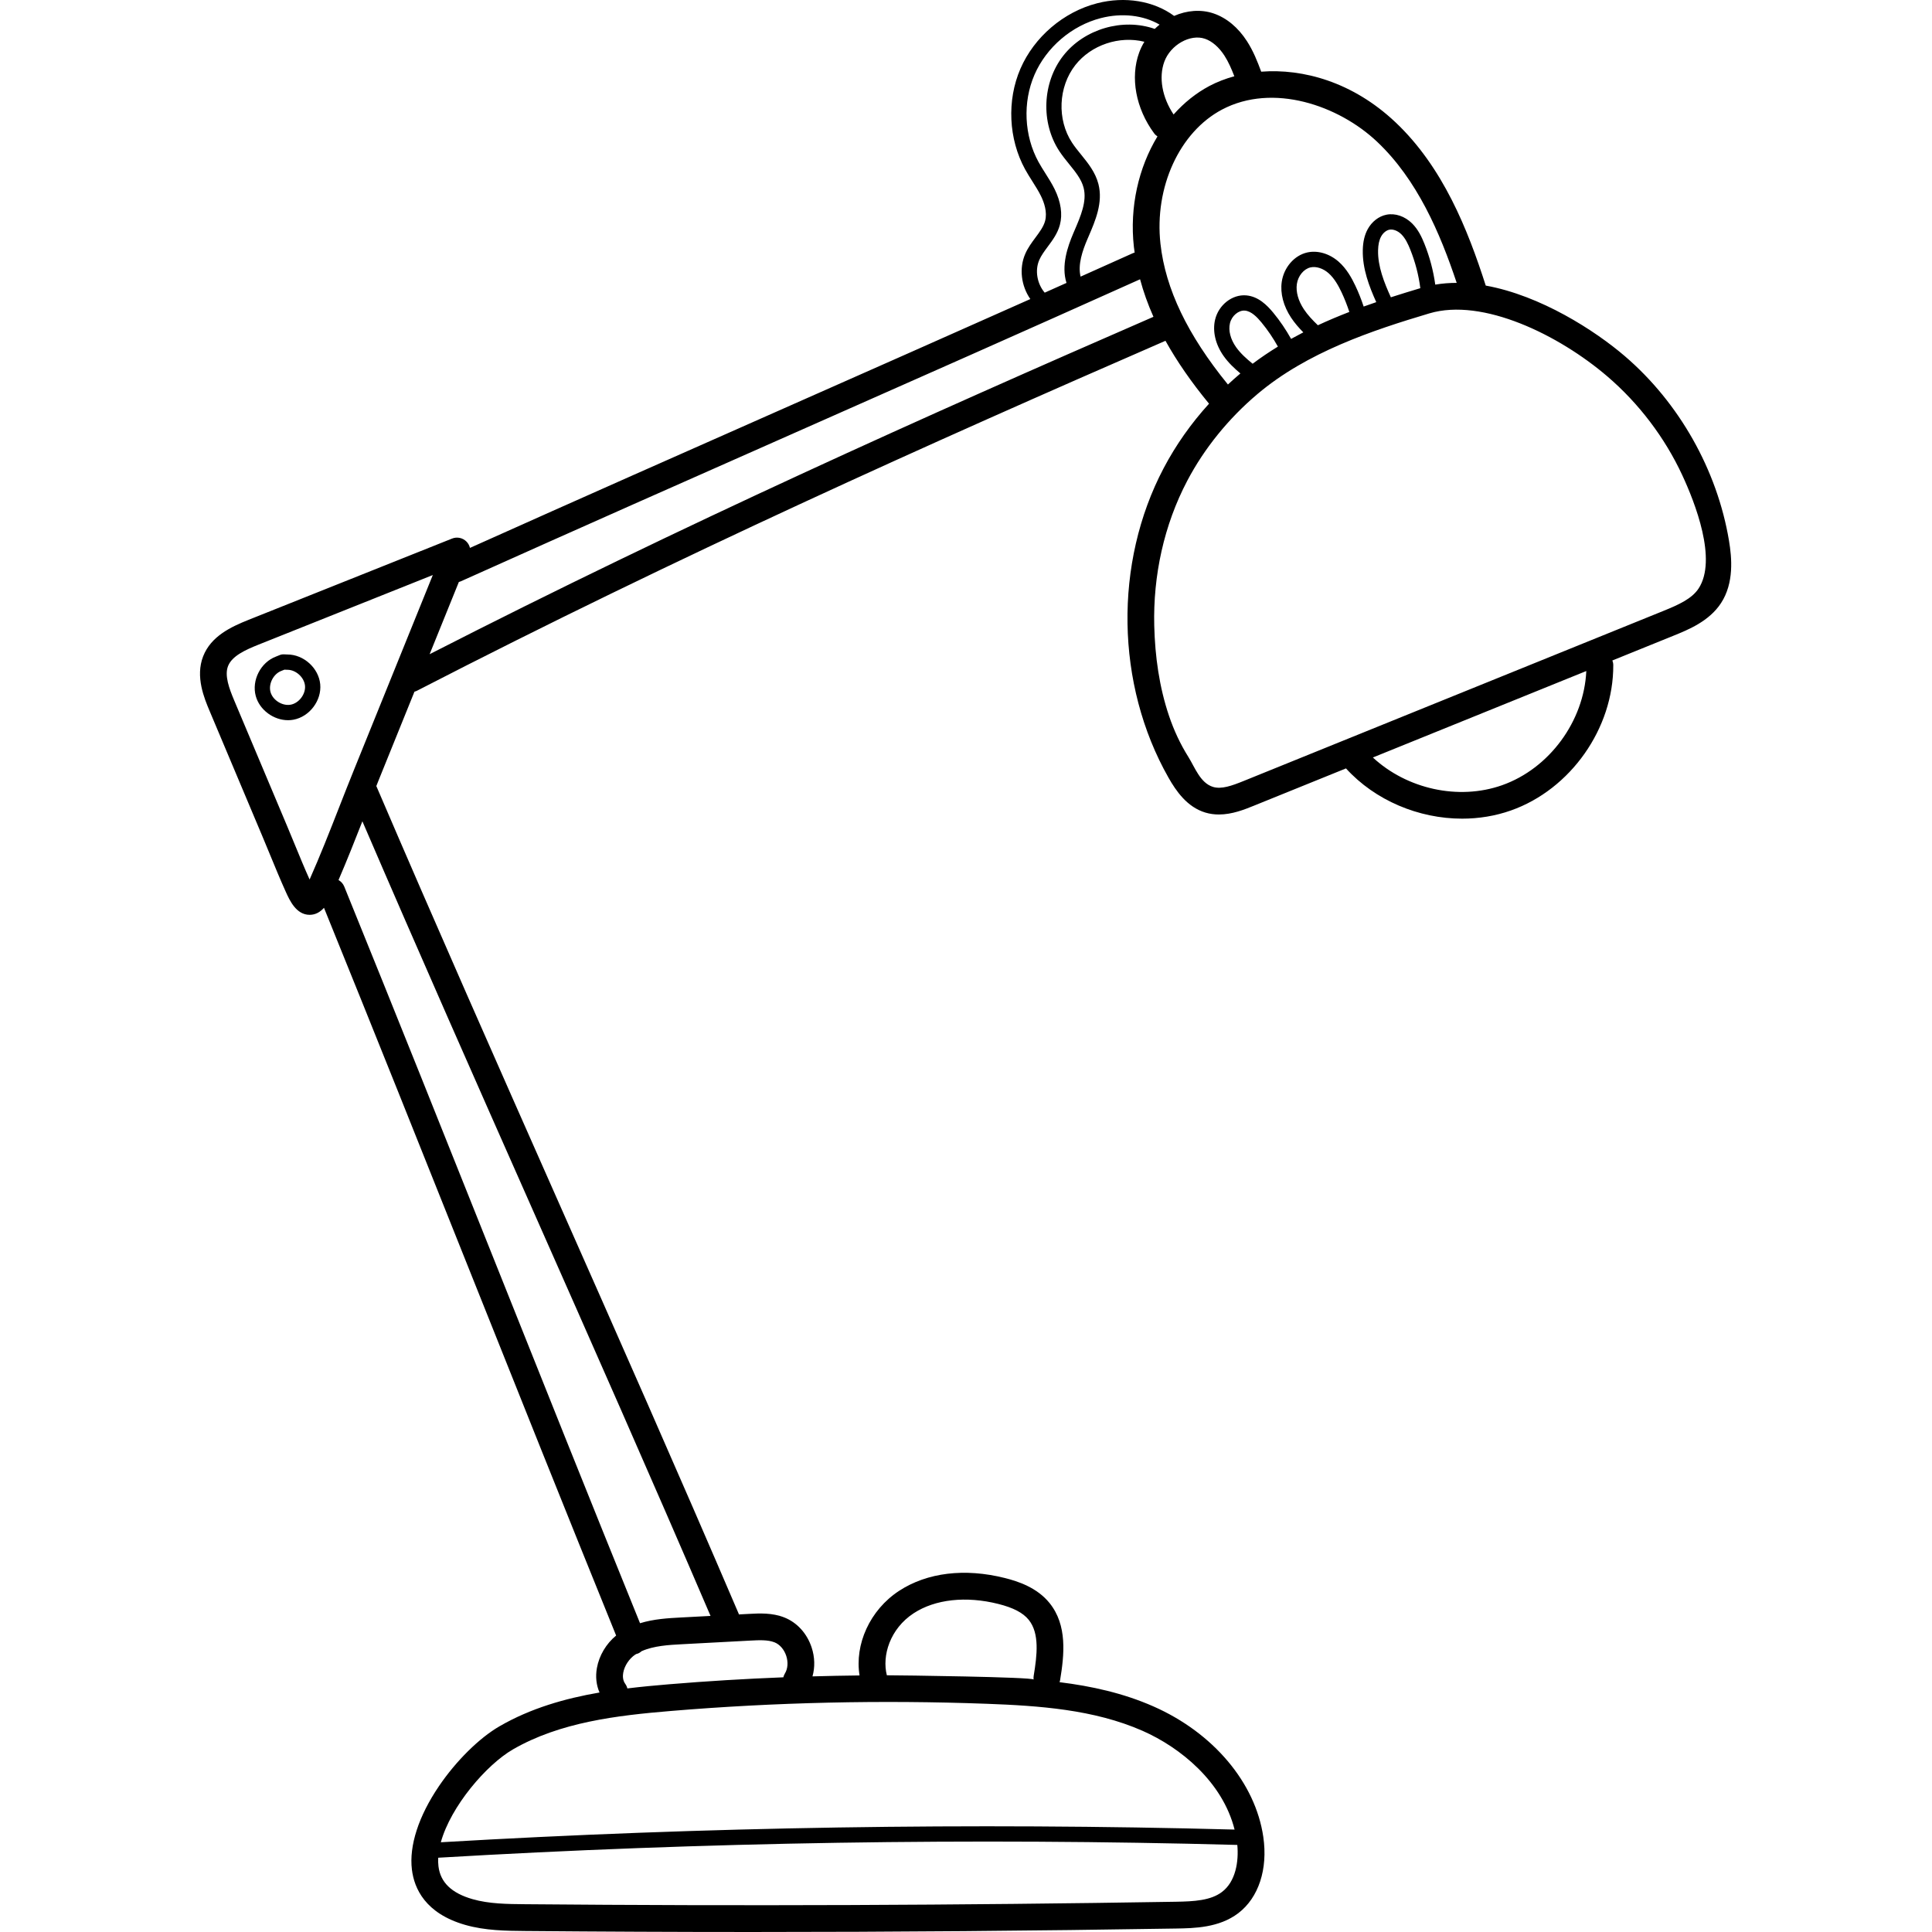 <svg height="512pt" viewBox="-53 0 512 512.004" width="512pt" xmlns="http://www.w3.org/2000/svg"><path d="m405.199 143.27c-3.133-18.719-13.195-36.539-27.605-48.891-7.875-6.75-22.277-16.062-36.855-18.695-4.754-14.836-11.352-31.434-23.961-43.316-11.34-10.688-24.5-14.223-35.547-13.371-1-2.711-2.094-5.477-3.77-8.078-2.34-3.633-5.395-6.176-8.836-7.352-3.395-1.16-7.125-.812-10.473.652-5.402-3.992-13.016-5.25-20.414-3.348-8.879 2.277-16.66 8.918-20.309 17.328-3.645 8.41-3.172 18.629 1.23 26.668.609 1.109 1.281 2.172 1.934 3.199.832 1.316 1.621 2.555 2.262 3.863.852 1.73 1.734 4.285 1.109 6.617-.414 1.531-1.453 2.93-2.555 4.414-.98 1.32-1.992 2.688-2.703 4.309-1.699 3.875-1.059 8.551 1.344 11.984-21.461 9.566-42.621 18.93-63.273 28.066-27.664 12.238-56.227 24.875-85.234 37.883-.148-.621-.457-1.207-.93-1.68-1-1.008-2.508-1.316-3.824-.789l-53.879 21.516c-4.754 1.898-10 4.367-12.078 9.691-2.109 5.398.301 11.121 1.742 14.543l14.062 33.387c.668 1.586 1.324 3.176 1.977 4.77 1.312 3.188 2.668 6.484 4.121 9.699 1.031 2.281 2.762 6.102 6.324 6.102h.016c1.594-.004 2.816-.777 3.785-1.859 13.301 32.77 26.195 65.074 38.676 96.34 12.5 31.316 25.422 63.68 38.746 96.516-2.637 2.168-4.508 5.301-5.098 8.613-.41 2.289-.16 4.527.699 6.484-9.188 1.586-18.238 4.172-26.496 8.945-5.371 3.102-11.523 9.184-16.062 15.875-5.395 7.949-7.941 15.805-7.164 22.117.613 5.012 3.559 11.617 14.102 14.645 5.324 1.531 10.902 1.578 15.82 1.621 20.004.176 40.098.266 60.223.266 37.496 0 75.094-.309 112.348-.918 4.816-.078 11.418-.188 16.504-4.066 5.402-4.117 7.879-11.684 6.629-20.238-2.098-14.332-13.258-27.578-29.125-34.566-7.98-3.52-16.402-5.371-24.863-6.418.047-.156.102-.309.129-.473 1.137-6.836 1.949-14.621-2.773-20.484-3.328-4.129-8.367-5.773-11.863-6.648-10.629-2.668-20.578-1.457-28.02 3.402-7.773 5.082-11.816 14.223-10.48 22.418-4.16.043-8.32.133-12.473.25.68-2.422.629-5.086-.227-7.672-1.227-3.711-3.859-6.605-7.223-7.938-3.227-1.281-6.621-1.098-9.344-.953l-2.707.145c-.023-.074-.039-.152-.07-.227-16.09-37.578-32.445-74.52-48.266-110.246-15.648-35.355-31.832-71.902-47.75-109.059.211-.527.414-1.059.629-1.586l9.477-23.422c.215-.062.43-.129.637-.234 69.672-35.914 136.48-65.805 198.391-92.758 3.035 5.457 6.875 11 11.543 16.672-4.746 5.215-8.781 10.926-12.027 17.09-13.234 25.121-12.73 57.312 1.281 82.008 2.012 3.547 4.941 7.805 9.77 9.258 1.203.359 2.41.512 3.59.512 3.535 0 6.848-1.344 9.242-2.316l24.438-9.898c7.746 8.504 19.293 13.316 30.785 13.316 4.391 0 8.777-.703 12.934-2.172 15.797-5.57 27.203-21.773 27.117-38.523 0-.434-.09-.844-.238-1.227l16.164-6.547c3.996-1.621 9.469-3.84 12.617-8.637 3.496-5.336 2.887-12.016 2.121-16.578zm-149.645-126.914c1.633-4.465 6.867-7.422 10.777-6.082 1.887.645 3.723 2.238 5.168 4.484 1.055 1.637 1.871 3.527 2.613 5.453-2.383.648-4.594 1.512-6.574 2.555-3.574 1.891-6.773 4.477-9.523 7.574-3.035-4.535-3.984-9.816-2.461-13.984zm-33.137 52.535c.527-1.199 1.363-2.324 2.246-3.516 1.281-1.723 2.602-3.504 3.215-5.777.754-2.809.277-6.078-1.383-9.457-.742-1.504-1.625-2.898-2.48-4.246-.645-1.016-1.254-1.98-1.801-2.977-3.816-6.965-4.227-15.82-1.066-23.109 3.16-7.289 9.902-13.043 17.598-15.016 5.582-1.434 11.25-.773 15.559 1.734-.449.355-.875.734-1.285 1.133-8.504-2.973-18.691.016-24.246 7.105-5.555 7.098-6 17.719-1.062 25.258.809 1.23 1.727 2.367 2.617 3.465 1.676 2.066 3.262 4.02 3.84 6.281.918 3.574-.781 7.52-2.422 11.336l-.293.684c-1.535 3.582-3.266 8.637-1.824 13.188-1.926.863-3.852 1.723-5.773 2.582-1.992-2.32-2.664-5.867-1.438-8.668zm48.441 432.484c-2.992 2.281-7.352 2.535-12.32 2.613-57.191.941-115.195 1.16-172.395.652-4.684-.039-9.531-.082-13.926-1.344-5.547-1.594-8.5-4.438-9.02-8.695-.094-.734-.109-1.5-.066-2.281 70.242-4.145 141.461-5.289 211.77-3.391.41 4.418-.441 9.703-4.043 12.445zm-81.711-73.852c5.684-3.711 13.855-4.609 22.414-2.461 3.988 1 6.555 2.344 8.07 4.223 2.883 3.578 2.223 9.309 1.301 14.871-.055.32-.047.637-.016.949-.07-.68-35.566-1.137-38.891-1.137-1.32-5.152.793-12.309 7.121-16.445zm19.254 23.996c13.883.516 28.512 1.496 41.402 7.176 9.949 4.383 21.168 13.445 24.375 26.164-69.844-1.863-140.574-.727-210.355 3.363 2.652-9.574 12.102-20.559 19.109-24.609 12.5-7.223 27.562-8.996 41.922-10.191 27.574-2.297 55.684-2.938 83.547-1.902zm-62.504-16.746c2.246-.117 4.57-.242 6.359.465 1.383.547 2.543 1.883 3.102 3.57.555 1.688.422 3.453-.367 4.719-.191.312-.316.645-.402.98-10.152.398-20.273 1.012-30.32 1.848-3.641.305-7.32.645-11.012 1.098-.105-.426-.289-.84-.562-1.215-.699-.965-.676-2.137-.531-2.945.328-1.848 1.574-3.727 3.172-4.797.086-.059.184-.102.273-.156.148-.039.297-.07.438-.129.379-.152.703-.375.992-.629 3.203-1.43 7.168-1.656 10.742-1.844zm-57.898-114.539c15.504 35.02 31.523 71.211 47.301 108.004l-7.898.418c-3.285.176-7.109.383-10.789 1.516-13.234-32.613-26.07-64.762-38.492-95.883-12.863-32.223-26.16-65.539-39.895-99.344-.309-.762-.859-1.344-1.516-1.723 2.223-5.168 4.309-10.422 6.324-15.566 15.023 34.934 30.227 69.289 44.965 102.578zm-47.211-116.172c-1.316 3.246-2.594 6.512-3.875 9.781-2.492 6.363-5.07 12.945-7.867 19.238-1.352-3-2.633-6.121-3.875-9.141-.66-1.613-1.324-3.223-2-4.828l-14.062-33.383c-1.387-3.289-2.656-6.703-1.676-9.211 1.047-2.68 4.578-4.281 8.105-5.691l46.16-18.434zm20.066-30.691 7.75-19.148c.176-.047.348-.09.516-.168 30.824-13.844 61.176-27.27 90.523-40.254 29.02-12.836 59.016-26.109 89.488-39.789.883 3.297 2.059 6.609 3.547 9.945-59.957 26.105-124.5 54.988-191.824 89.414zm186.633-107.984c.055.516.137 1.031.207 1.547-.133.039-.266.074-.395.129-4.656 2.094-9.297 4.172-13.93 6.246-.785-3.141.5-6.879 1.805-9.926l.289-.672c1.824-4.234 3.891-9.035 2.629-13.949-.801-3.117-2.742-5.512-4.617-7.824-.863-1.066-1.684-2.074-2.375-3.133-4.02-6.129-3.652-14.77.863-20.543 4.211-5.379 11.707-7.852 18.309-6.195-.547.898-1.012 1.852-1.379 2.855-2.418 6.617-.898 14.82 3.965 21.41.246.34.555.598.883.816-5.012 8.273-7.418 18.703-6.254 29.238zm7.047-.781c-1.656-14.992 5.051-29.617 16.316-35.57 13.488-7.125 30.867-1.121 41.062 8.492 10.66 10.047 16.727 24.242 21.129 37.434-1.914.004-3.812.148-5.68.465-.516-3.707-1.473-7.332-2.875-10.828-.707-1.77-1.652-3.789-3.262-5.387-1.934-1.914-4.484-2.777-6.82-2.309-2.016.402-3.871 1.844-4.961 3.855-.816 1.512-1.238 3.301-1.289 5.469-.113 4.996 1.68 9.641 3.57 13.844-1.109.379-2.223.77-3.34 1.168-.621-1.879-1.348-3.727-2.195-5.516-.945-1.992-2.309-4.527-4.484-6.418-2.441-2.117-5.535-3.016-8.281-2.398-3.43.773-6.207 3.984-6.75 7.805-.43 3.031.445 6.391 2.473 9.461.957 1.445 2.074 2.715 3.246 3.906-1.086.559-2.168 1.137-3.238 1.73-1.375-2.445-2.938-4.777-4.73-6.941-1.648-1.996-3.957-4.32-7.172-4.59-3.68-.309-7.301 2.508-8.238 6.422-.734 3.066.09 6.59 2.266 9.66 1.262 1.781 2.852 3.277 4.438 4.609-.02.016-.039.027-.059.047-1.109.938-2.191 1.902-3.246 2.883-10.695-13.125-16.559-25.34-17.879-37.293zm68.867 11.762c-2.555.766-5.164 1.566-7.809 2.418-1.77-3.902-3.484-8.184-3.387-12.465.035-1.516.297-2.703.801-3.637.516-.949 1.355-1.645 2.195-1.812.977-.195 2.227.281 3.172 1.219 1.086 1.074 1.797 2.633 2.352 4.016 1.328 3.309 2.223 6.746 2.676 10.262zm-18.809 6.297c-2.797 1.082-5.586 2.25-8.34 3.531-1.383-1.328-2.707-2.719-3.723-4.258-1.484-2.246-2.137-4.609-1.848-6.66.309-2.156 1.836-4.016 3.629-4.418 1.473-.332 3.289.246 4.738 1.504 1.605 1.395 2.703 3.457 3.48 5.094.797 1.688 1.477 3.434 2.062 5.207zm-18.934 9.188c-2.293 1.406-4.531 2.914-6.695 4.543-1.633-1.328-3.211-2.734-4.379-4.379-1.5-2.117-2.094-4.441-1.629-6.371.465-1.949 2.273-3.465 3.957-3.332 1.711.145 3.246 1.75 4.391 3.137 1.652 1.996 3.094 4.148 4.355 6.402zm59.402 116.242c-11.586 4.086-25.273.973-34.234-7.352l56.562-22.914c-.605 13.27-9.773 25.836-22.328 30.266zm52.086-52.137c-1.785 2.723-5.289 4.305-9.348 5.949l-111.199 45.055c-3.121 1.266-5.887 2.258-8.125 1.582-3.391-1.02-4.836-5.219-6.543-7.945-2.145-3.418-3.836-7.062-5.129-10.887-2.59-7.656-3.715-15.805-3.914-23.863-.328-13.281 2.562-26.699 8.766-38.473 4.5-8.543 10.922-16.477 18.582-22.945 13.145-11.109 30.406-16.859 45.555-21.379 14.113-4.211 34.355 5.711 47.188 16.711 8.336 7.145 15.207 16.191 19.832 26.148 3.395 7.297 9.336 22.426 4.336 30.047zm0 0"/><path d="m23.176 173.449c-.008 0-.016 0-.023 0-.254-.012-.441-.02-.582-.027-.684-.039-1.027-.023-1.699.281-.129.059-.328.148-.695.281-4.07 1.496-6.543 6.297-5.398 10.477 1.02 3.719 4.742 6.402 8.555 6.402.473 0 .949-.039 1.422-.129 4.266-.781 7.52-5.086 7.105-9.402-.41-4.289-4.379-7.883-8.684-7.883zm.848 13.301c-2.203.406-4.746-1.195-5.336-3.355-.594-2.16.785-4.832 2.887-5.605.355-.133.598-.234.801-.32.164.008.379.02.672.031h.074.055c2.227 0 4.441 2 4.652 4.219.211 2.23-1.602 4.629-3.805 5.031zm0 0"/></svg>